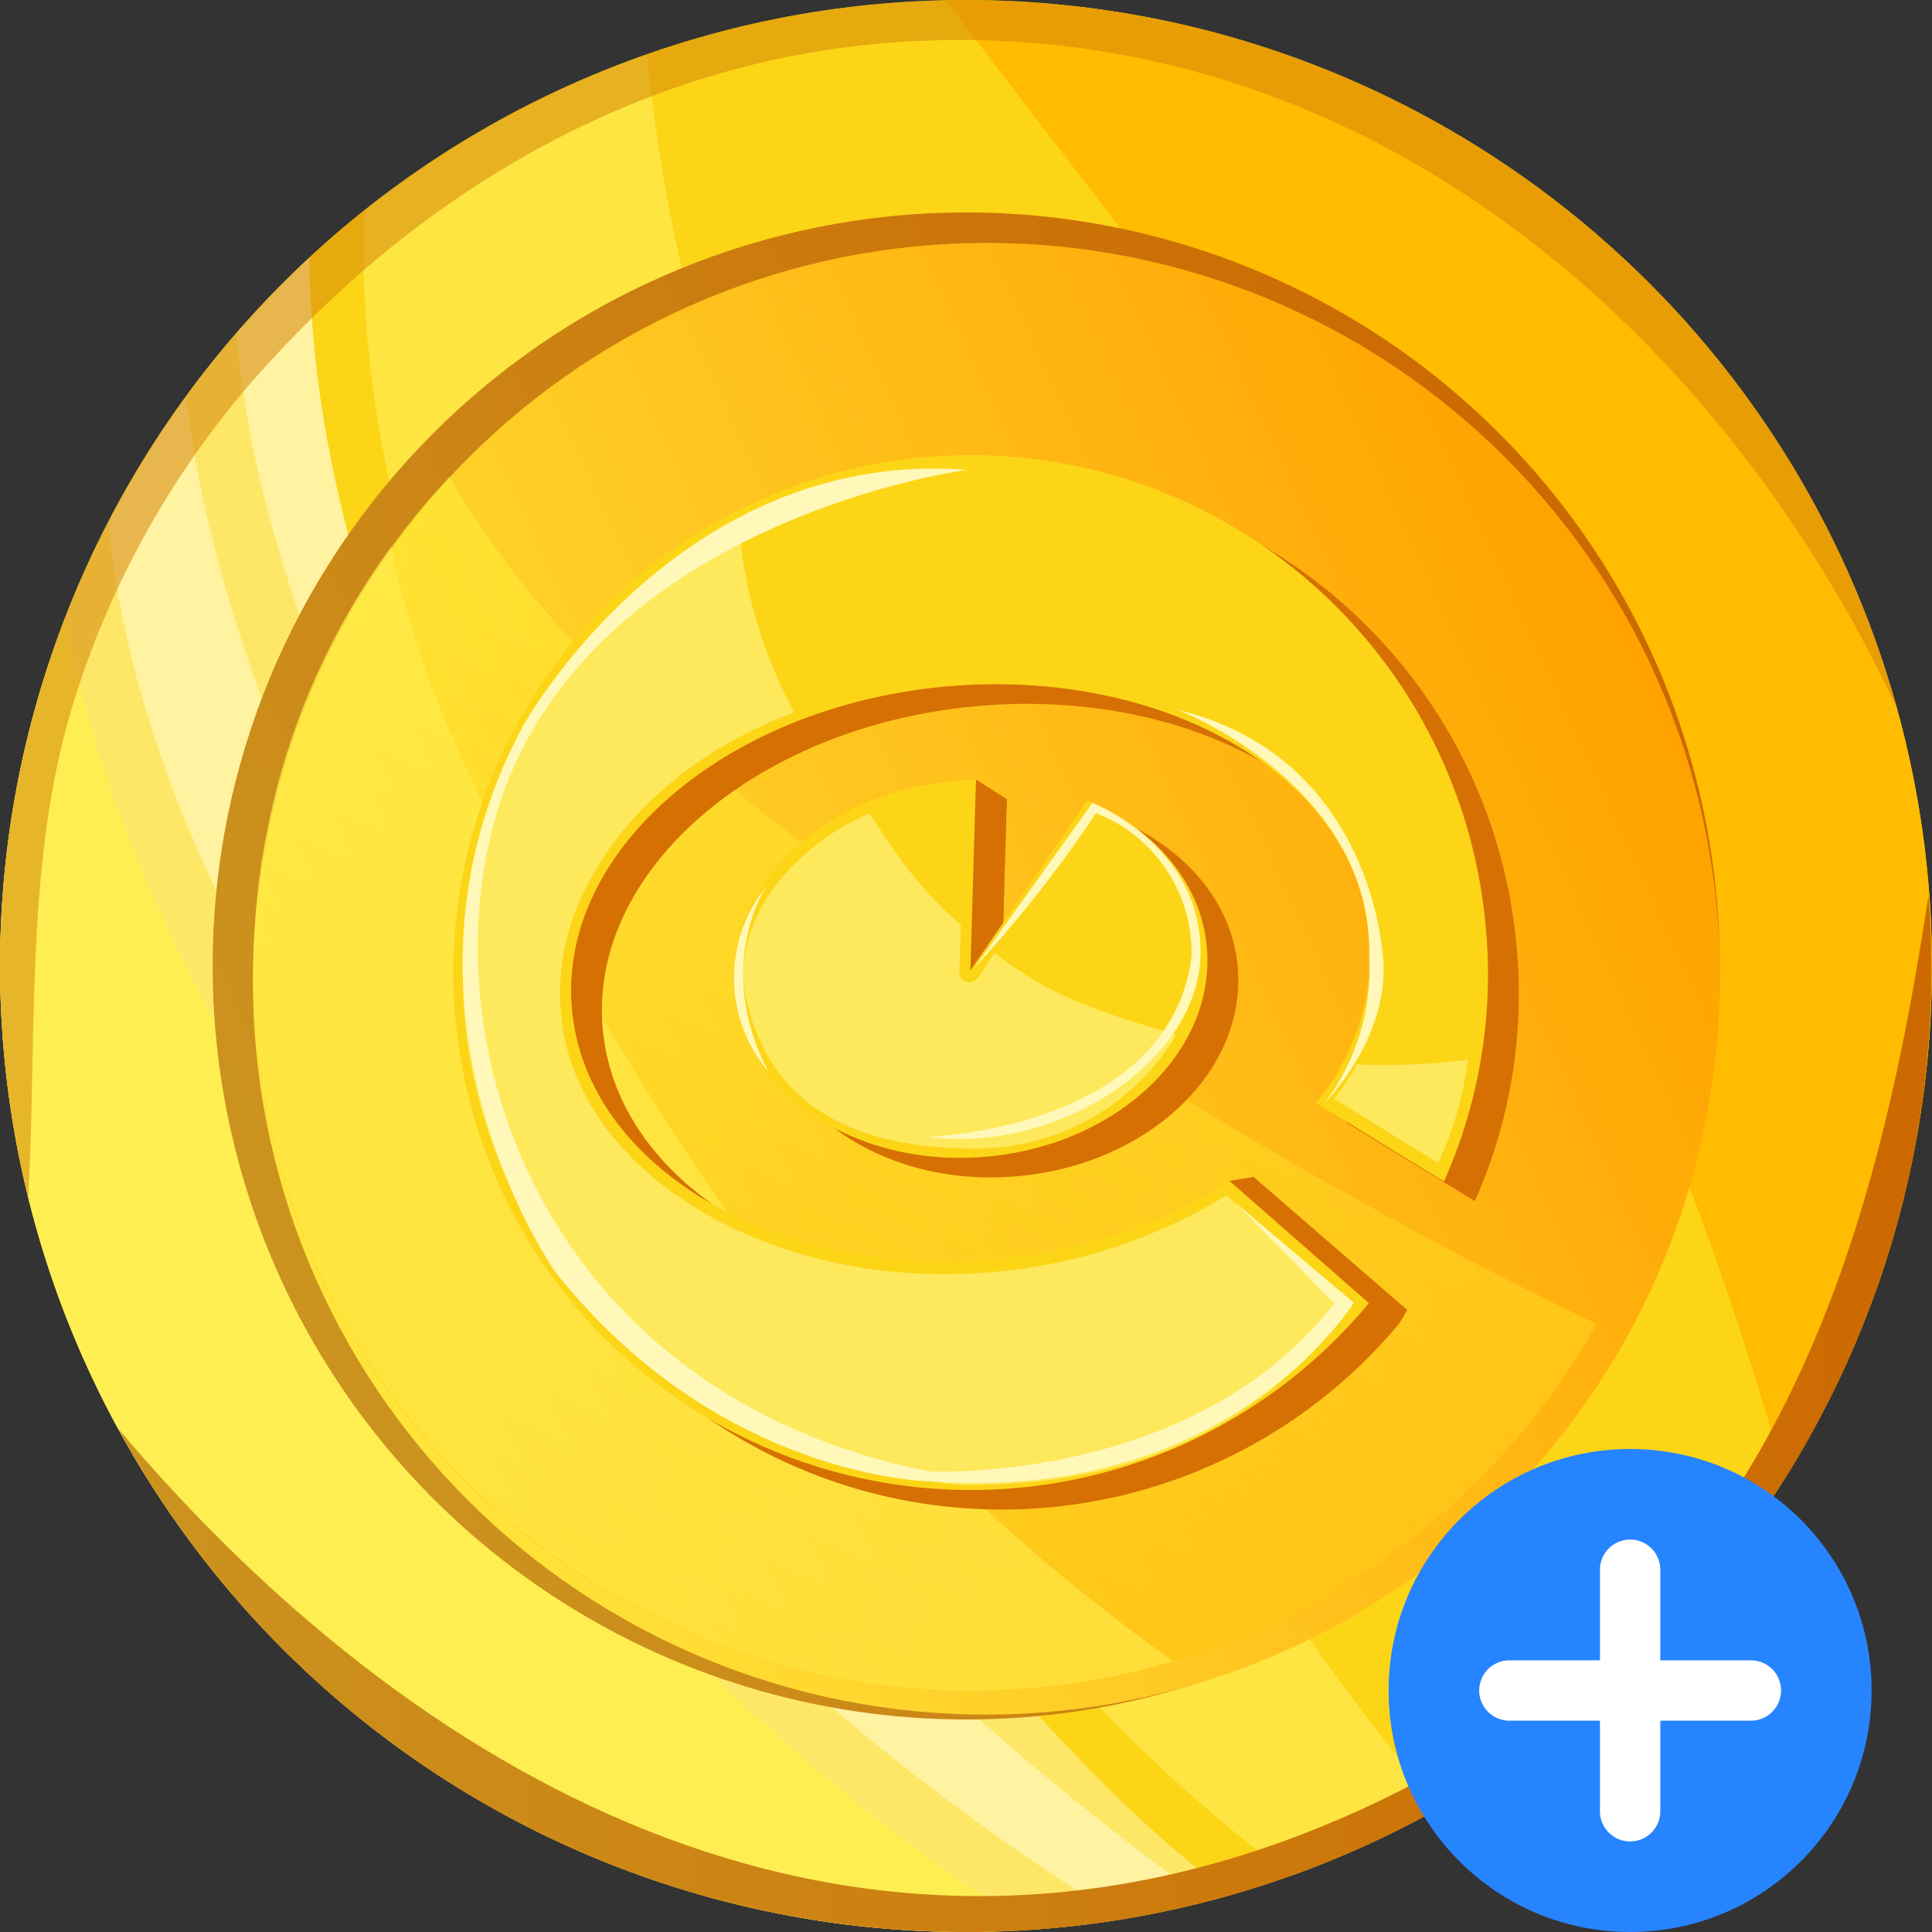 <svg width="32" height="32" viewBox="0 0 32 32" fill="none" xmlns="http://www.w3.org/2000/svg">
<rect x="0" y="0" width="32" height="32" fill="#333333" stroke="none"/>
<g id="Group 14854">
<g id="Group 14853">
<g id="Group 14850">
<path id="Path 33338" d="M0.302 12.912C-0.309 16.017 0.015 19.233 1.232 22.154C2.449 25.075 4.505 27.569 7.139 29.322C9.774 31.074 12.869 32.006 16.033 32C19.198 31.993 22.289 31.049 24.916 29.285C27.544 27.522 29.589 25.019 30.794 22.093C31.999 19.168 32.31 15.95 31.686 12.848C31.063 9.746 29.534 6.898 27.292 4.665C25.05 2.432 22.197 0.913 19.092 0.302C17.03 -0.104 14.909 -0.101 12.848 0.313C10.788 0.727 8.829 1.543 7.084 2.714C5.339 3.885 3.842 5.388 2.678 7.138C1.514 8.888 0.707 10.85 0.302 12.912Z" fill="#FCD517"/>
<path id="Path 33339" d="M29.567 24.477C30.601 22.829 31.324 21.004 31.698 19.094C32.517 14.931 31.649 10.612 29.285 7.088C26.921 3.564 23.255 1.123 19.091 0.302C17.966 0.084 16.821 -0.014 15.675 0.01C19.574 5.206 23.818 10.184 26.538 16.141C27.749 18.842 28.761 21.629 29.567 24.477Z" fill="#FFBC00"/>
<path id="Path 33340" opacity="0.54" d="M12.855 21.34C15.049 24.685 17.548 28.045 20.7 30.551C20.924 30.73 21.156 30.897 21.384 31.07C22.233 30.761 23.055 30.381 23.841 29.935C21.705 27.407 19.888 24.625 18.43 21.653C15.291 15.258 11.404 8.179 10.717 0.906C9.024 1.499 7.443 2.372 6.037 3.486C5.752 9.841 9.493 16.212 12.855 21.34Z" fill="#FFF364"/>
<path id="Path 33341" opacity="0.54" d="M5.124 4.271C2.488 6.714 0.751 9.975 0.195 13.527C-0.362 17.079 0.294 20.714 2.058 23.848C3.821 26.981 6.588 29.428 9.912 30.796C13.237 32.164 16.926 32.372 20.383 31.387C19.692 30.856 19.033 30.285 18.411 29.677C15.674 26.932 13.285 23.862 11.295 20.536C8.348 15.685 5.174 10.058 5.124 4.271Z" fill="#FFF7AB"/>
<path id="Path 33342" opacity="0.54" d="M3.081 6.576C2.603 7.235 2.174 7.929 1.797 8.652C2.044 11.418 3.142 14.116 4.522 16.552C6.323 19.734 8.426 22.959 10.955 25.612C13.224 27.983 15.785 30.057 18.577 31.783C19.056 31.702 19.532 31.607 19.998 31.485C16.458 28.971 13.309 25.947 10.653 22.513C7.424 18.279 3.77 12.345 3.081 6.576Z" fill="#FFFCD2"/>
<path id="Path 33343" d="M1.08 10.239C0.742 11.105 0.481 12 0.301 12.912C-0.105 14.973 -0.1 17.095 0.314 19.154C0.728 21.214 1.543 23.172 2.714 24.916C3.885 26.661 5.388 28.158 7.137 29.321C8.886 30.485 10.847 31.293 12.909 31.698C14.287 31.973 15.695 32.059 17.096 31.954C14.198 30.078 11.59 27.788 9.355 25.156C5.99 21.143 2.083 15.781 1.08 10.239Z" fill="#FFEE52"/>
<path id="Path 33344" opacity="0.54" d="M3.922 5.528C4.145 8.368 5.241 11.189 6.42 13.718C7.955 17.113 9.938 20.287 12.317 23.154C13.38 24.401 14.509 25.59 15.698 26.717C14.077 24.771 12.606 22.704 11.297 20.536C8.35 15.685 5.176 10.058 5.126 4.271C4.702 4.667 4.301 5.087 3.922 5.528Z" fill="#FFFCD2"/>
<path id="Path 33345" opacity="0.53" d="M0.302 12.912C-0.15 15.207 -0.094 17.572 0.468 19.842C0.614 17.172 0.416 14.345 1.176 11.776C1.817 9.626 2.941 7.651 4.461 6C7.129 3.072 10.653 1.045 14.661 0.713C22.255 0.095 28.367 5.209 31.419 11.729C30.458 8.256 28.352 5.21 25.443 3.084C22.534 0.957 18.993 -0.125 15.392 0.012C11.792 0.149 8.343 1.497 5.604 3.838C2.865 6.18 0.997 9.377 0.302 12.912Z" fill="#D18307"/>
<path id="Path 33346" d="M1.954 23.659C3.075 25.723 4.638 27.514 6.532 28.904C8.426 30.294 10.603 31.248 12.909 31.698C14.97 32.105 17.091 32.101 19.151 31.688C21.212 31.274 23.17 30.459 24.915 29.289C26.66 28.118 28.157 26.616 29.321 24.867C30.485 23.118 31.293 21.156 31.699 19.095C31.97 17.689 32.052 16.254 31.943 14.826C30.991 21.116 29.156 27.291 21.881 30.257C13.905 33.509 6.793 29.395 1.954 23.659Z" fill="url(#paint0_linear_856_1683)"/>
</g>
<g id="Group 14851">
<path id="Path 33347" d="M3.757 13.587C3.28 16.009 3.532 18.518 4.481 20.797C5.43 23.076 7.033 25.022 9.088 26.39C11.143 27.758 13.558 28.485 16.026 28.48C18.495 28.476 20.906 27.739 22.956 26.364C25.006 24.989 26.602 23.037 27.543 20.754C28.483 18.472 28.725 15.962 28.239 13.541C27.753 11.121 26.56 8.9 24.811 7.157C23.062 5.415 20.836 4.231 18.414 3.754C15.166 3.114 11.798 3.791 9.049 5.635C6.301 7.479 4.397 10.339 3.757 13.587Z" fill="url(#paint1_linear_856_1683)"/>
<path id="Path 33348" d="M4.43 13.852C4.113 15.419 4.108 17.033 4.417 18.601C4.725 20.169 5.34 21.661 6.226 22.991C7.113 24.322 8.253 25.464 9.582 26.352C10.911 27.24 12.402 27.857 13.97 28.168C15.538 28.479 17.152 28.477 18.719 28.162C20.286 27.847 21.776 27.226 23.102 26.334C24.428 25.443 25.566 24.298 26.449 22.965C27.332 21.633 27.943 20.139 28.247 18.57C28.564 17.003 28.569 15.39 28.26 13.821C27.952 12.253 27.337 10.761 26.451 9.431C25.564 8.101 24.424 6.959 23.095 6.07C21.766 5.182 20.275 4.565 18.707 4.254C17.139 3.944 15.525 3.946 13.958 4.26C12.391 4.575 10.902 5.196 9.575 6.088C8.248 6.98 7.111 8.124 6.228 9.457C5.345 10.789 4.734 12.283 4.43 13.852Z" fill="url(#paint2_linear_856_1683)"/>
<path id="Path 33349" opacity="0.42" d="M4.426 13.762C3.868 16.538 4.318 19.422 5.697 21.895C7.076 24.368 9.292 26.268 11.947 27.253C14.601 28.238 17.52 28.242 20.178 27.267C22.836 26.291 25.059 24.398 26.446 21.93C23.439 20.478 20.53 18.834 17.736 17.006C14.333 14.754 9.661 11.8 7.443 7.897C5.903 9.527 4.857 11.561 4.426 13.762Z" fill="url(#paint3_linear_856_1683)"/>
<path id="Path 33350" opacity="0.58" d="M6.479 9.059C5.457 10.457 4.755 12.063 4.423 13.762C3.81 16.863 4.453 20.08 6.21 22.707C7.967 25.334 10.694 27.156 13.794 27.774C15.667 28.146 17.602 28.057 19.433 27.515C17.746 26.319 16.182 24.96 14.762 23.457C12.427 20.948 10.62 18.039 8.928 15.062C7.846 13.157 6.912 11.175 6.479 9.059Z" fill="#FFEE52"/>
</g>
<g id="Group 14852">
<path id="Path 33351" fill-rule="evenodd" clip-rule="evenodd" d="M16.165 12.911L16.675 13.236L16.605 15.659L16.051 16.35L15.72 15.503L16.165 12.911Z" fill="#D67003"/>
<path id="Path 33352" fill-rule="evenodd" clip-rule="evenodd" d="M20.287 19.733L20.364 19.559L20.764 19.494L23.309 21.698L23.185 21.91" fill="#D67003"/>
<path id="Path 33353" fill-rule="evenodd" clip-rule="evenodd" d="M15.786 7.899C16.906 7.794 18.036 7.911 19.111 8.243C20.187 8.575 21.186 9.115 22.052 9.833C22.919 10.551 23.635 11.433 24.161 12.428C24.686 13.422 25.011 14.511 25.116 15.631C25.26 17.088 25.023 18.557 24.428 19.894L22.306 18.595C22.952 17.817 23.272 16.819 23.2 15.811C22.956 13.202 19.796 11.356 16.142 11.699C12.499 12.041 9.739 14.444 9.984 17.053C10.23 19.673 13.389 21.52 17.031 21.178C18.398 21.065 19.717 20.621 20.873 19.884L21.056 20.044L23.185 21.911C22.284 22.994 21.131 23.839 19.826 24.37C18.521 24.902 17.106 25.103 15.705 24.957C14.304 24.812 12.96 24.323 11.793 23.534C10.626 22.745 9.671 21.68 9.013 20.435C8.355 19.189 8.015 17.8 8.022 16.392C8.028 14.983 8.382 13.598 9.052 12.358C9.721 11.119 10.686 10.064 11.861 9.286C13.035 8.508 14.383 8.032 15.786 7.899ZM16.289 13.261C16.422 13.248 16.542 13.237 16.675 13.235L16.584 16.398L18.518 13.584C19.615 14.036 20.398 14.929 20.499 15.998C20.661 17.726 19.042 19.278 16.874 19.48C14.717 19.683 12.837 18.46 12.674 16.733C12.514 15.015 14.133 13.463 16.289 13.261L16.289 13.261Z" fill="#D67003"/>
<path id="Path 33354" fill-rule="evenodd" clip-rule="evenodd" d="M15.276 7.575C17.538 7.363 19.792 8.058 21.541 9.508C23.291 10.958 24.392 13.043 24.604 15.305C24.75 16.762 24.513 18.232 23.917 19.569L21.798 18.269C22.442 17.491 22.762 16.494 22.69 15.486C22.445 12.876 19.286 11.031 15.631 11.374C11.989 11.716 9.23 14.119 9.474 16.727C9.72 19.348 12.88 21.195 16.521 20.853C17.888 20.739 19.206 20.295 20.362 19.558L22.673 21.584C21.773 22.668 20.62 23.513 19.315 24.045C18.01 24.577 16.595 24.779 15.193 24.633C13.792 24.487 12.448 23.998 11.281 23.209C10.114 22.42 9.159 21.356 8.501 20.11C7.843 18.864 7.502 17.475 7.509 16.067C7.516 14.658 7.87 13.272 8.54 12.033C9.21 10.793 10.175 9.738 11.35 8.961C12.525 8.183 13.873 7.707 15.276 7.575ZM15.779 12.937C15.912 12.924 16.032 12.913 16.165 12.911L16.073 16.074L18.007 13.26C19.104 13.711 19.887 14.605 19.988 15.672C20.15 17.4 18.53 18.952 16.363 19.156C14.207 19.358 12.326 18.136 12.164 16.407C12.003 14.689 13.622 13.138 15.778 12.936L15.779 12.937Z" fill="#FCD517"/>
<path id="Path 33355" opacity="0.6" fill-rule="evenodd" clip-rule="evenodd" d="M16.474 15.782C17.349 16.478 18.19 16.768 19.486 17.135C19.15 17.7 18.675 18.17 18.106 18.501C17.537 18.831 16.893 19.011 16.236 19.023C14.196 19.039 12.795 18.364 12.367 16.587C12.068 15.338 13.049 14.067 14.394 13.471C14.876 14.176 15.179 14.684 15.915 15.318L15.889 16.136C15.896 16.171 15.914 16.203 15.941 16.228C15.968 16.252 16.001 16.267 16.037 16.271C16.071 16.272 16.104 16.265 16.134 16.25C16.164 16.234 16.189 16.211 16.207 16.183L16.474 15.782Z" fill="#FFF78D"/>
<path id="Path 33356" opacity="0.6" fill-rule="evenodd" clip-rule="evenodd" d="M20.311 19.8L22.405 21.624C21.192 23.219 19.291 24.627 15.935 24.595C15.935 24.595 11.41 24.369 9.053 20.734C6.214 16.359 7.965 10.975 12.227 8.584C12.303 9.71 12.619 10.807 13.153 11.802C10.703 12.7 9.082 14.766 9.293 16.812C9.534 19.435 12.791 21.398 16.441 21.069C17.813 20.955 19.138 20.52 20.311 19.8Z" fill="#FFF78D"/>
<path id="Path 33357" opacity="0.6" fill-rule="evenodd" clip-rule="evenodd" d="M24.313 17.551C24.24 18.143 24.074 18.72 23.821 19.26L22.097 18.201C22.24 18.024 22.364 17.832 22.467 17.629C23.083 17.657 23.701 17.631 24.313 17.551Z" fill="#FFF78D"/>
<path id="Path 33358" fill-rule="evenodd" clip-rule="evenodd" d="M16.024 7.781C16.024 7.781 10.871 8.454 8.769 12.185C6.667 15.917 8.277 22.94 15.389 24.372C15.389 24.372 19.761 24.599 22.1 21.587L20.464 19.922L22.421 21.575C22.421 21.575 20.409 24.892 15.409 24.536C15.409 24.536 11.923 24.503 9.198 21.069C9.198 21.069 6.147 16.744 8.647 12.052C8.646 12.052 11.188 7.41 16.024 7.781Z" fill="#FFF8B8"/>
<path id="Path 33359" fill-rule="evenodd" clip-rule="evenodd" d="M16.134 16.037L18.094 13.298C18.094 13.298 19.899 13.993 19.885 15.789C19.87 17.584 17.504 19.115 15.371 18.832C15.371 18.832 19.372 18.703 19.736 15.842C19.748 15.332 19.603 14.83 19.32 14.406C19.037 13.981 18.63 13.654 18.154 13.469C17.549 14.376 16.873 15.235 16.134 16.037Z" fill="#FFF8B8"/>
<path id="Path 33360" fill-rule="evenodd" clip-rule="evenodd" d="M12.727 17.75C12.366 17.324 12.164 16.785 12.157 16.226C12.149 15.667 12.337 15.123 12.687 14.688C12.687 14.688 11.811 16.012 12.727 17.75Z" fill="#FFF8B8"/>
<path id="Path 33361" fill-rule="evenodd" clip-rule="evenodd" d="M19.512 11.759C19.512 11.759 22.768 13.013 22.678 15.885C22.72 16.741 22.458 17.585 21.94 18.268C21.94 18.268 23.015 17.2 22.909 15.885C22.803 14.569 22.035 12.366 19.512 11.759Z" fill="#FFF8B8"/>
</g>
<g id="Add_IC">
<path id="Ellipse 46" d="M27 32C29.209 32 31 30.209 31 28C31 25.791 29.209 24 27 24C24.791 24 23 25.791 23 28C23 30.209 24.791 32 27 32Z" fill="#2684FF"/>
<g id="Icon feather-plus">
<path id="Path 11" d="M27 26V30" stroke="white" stroke-linecap="round" stroke-linejoin="round"/>
<path id="Path 12" d="M25 28H29" stroke="white" stroke-linecap="round" stroke-linejoin="round"/>
</g>
</g>
</g>
</g>
<defs>
<linearGradient id="paint0_linear_856_1683" x1="1.954" y1="23.413" x2="31.99" y2="23.413" gradientUnits="userSpaceOnUse">
<stop stop-color="#CC931F"/>
<stop offset="1" stop-color="#CC6900"/>
</linearGradient>
<linearGradient id="paint1_linear_856_1683" x1="4.695" y1="21.267" x2="27.311" y2="10.733" gradientUnits="userSpaceOnUse">
<stop stop-color="#CC931F"/>
<stop offset="1" stop-color="#CC6900"/>
</linearGradient>
<linearGradient id="paint2_linear_856_1683" x1="5.306" y1="21.33" x2="27.395" y2="11.145" gradientUnits="userSpaceOnUse">
<stop stop-color="#FFE53B"/>
<stop offset="1" stop-color="#FFA200"/>
</linearGradient>
<linearGradient id="paint3_linear_856_1683" x1="17.656" y1="12.66" x2="12.092" y2="27.276" gradientUnits="userSpaceOnUse">
<stop stop-color="#FFF73B"/>
<stop offset="1" stop-color="#FFBA00"/>
</linearGradient>
</defs>
</svg>
